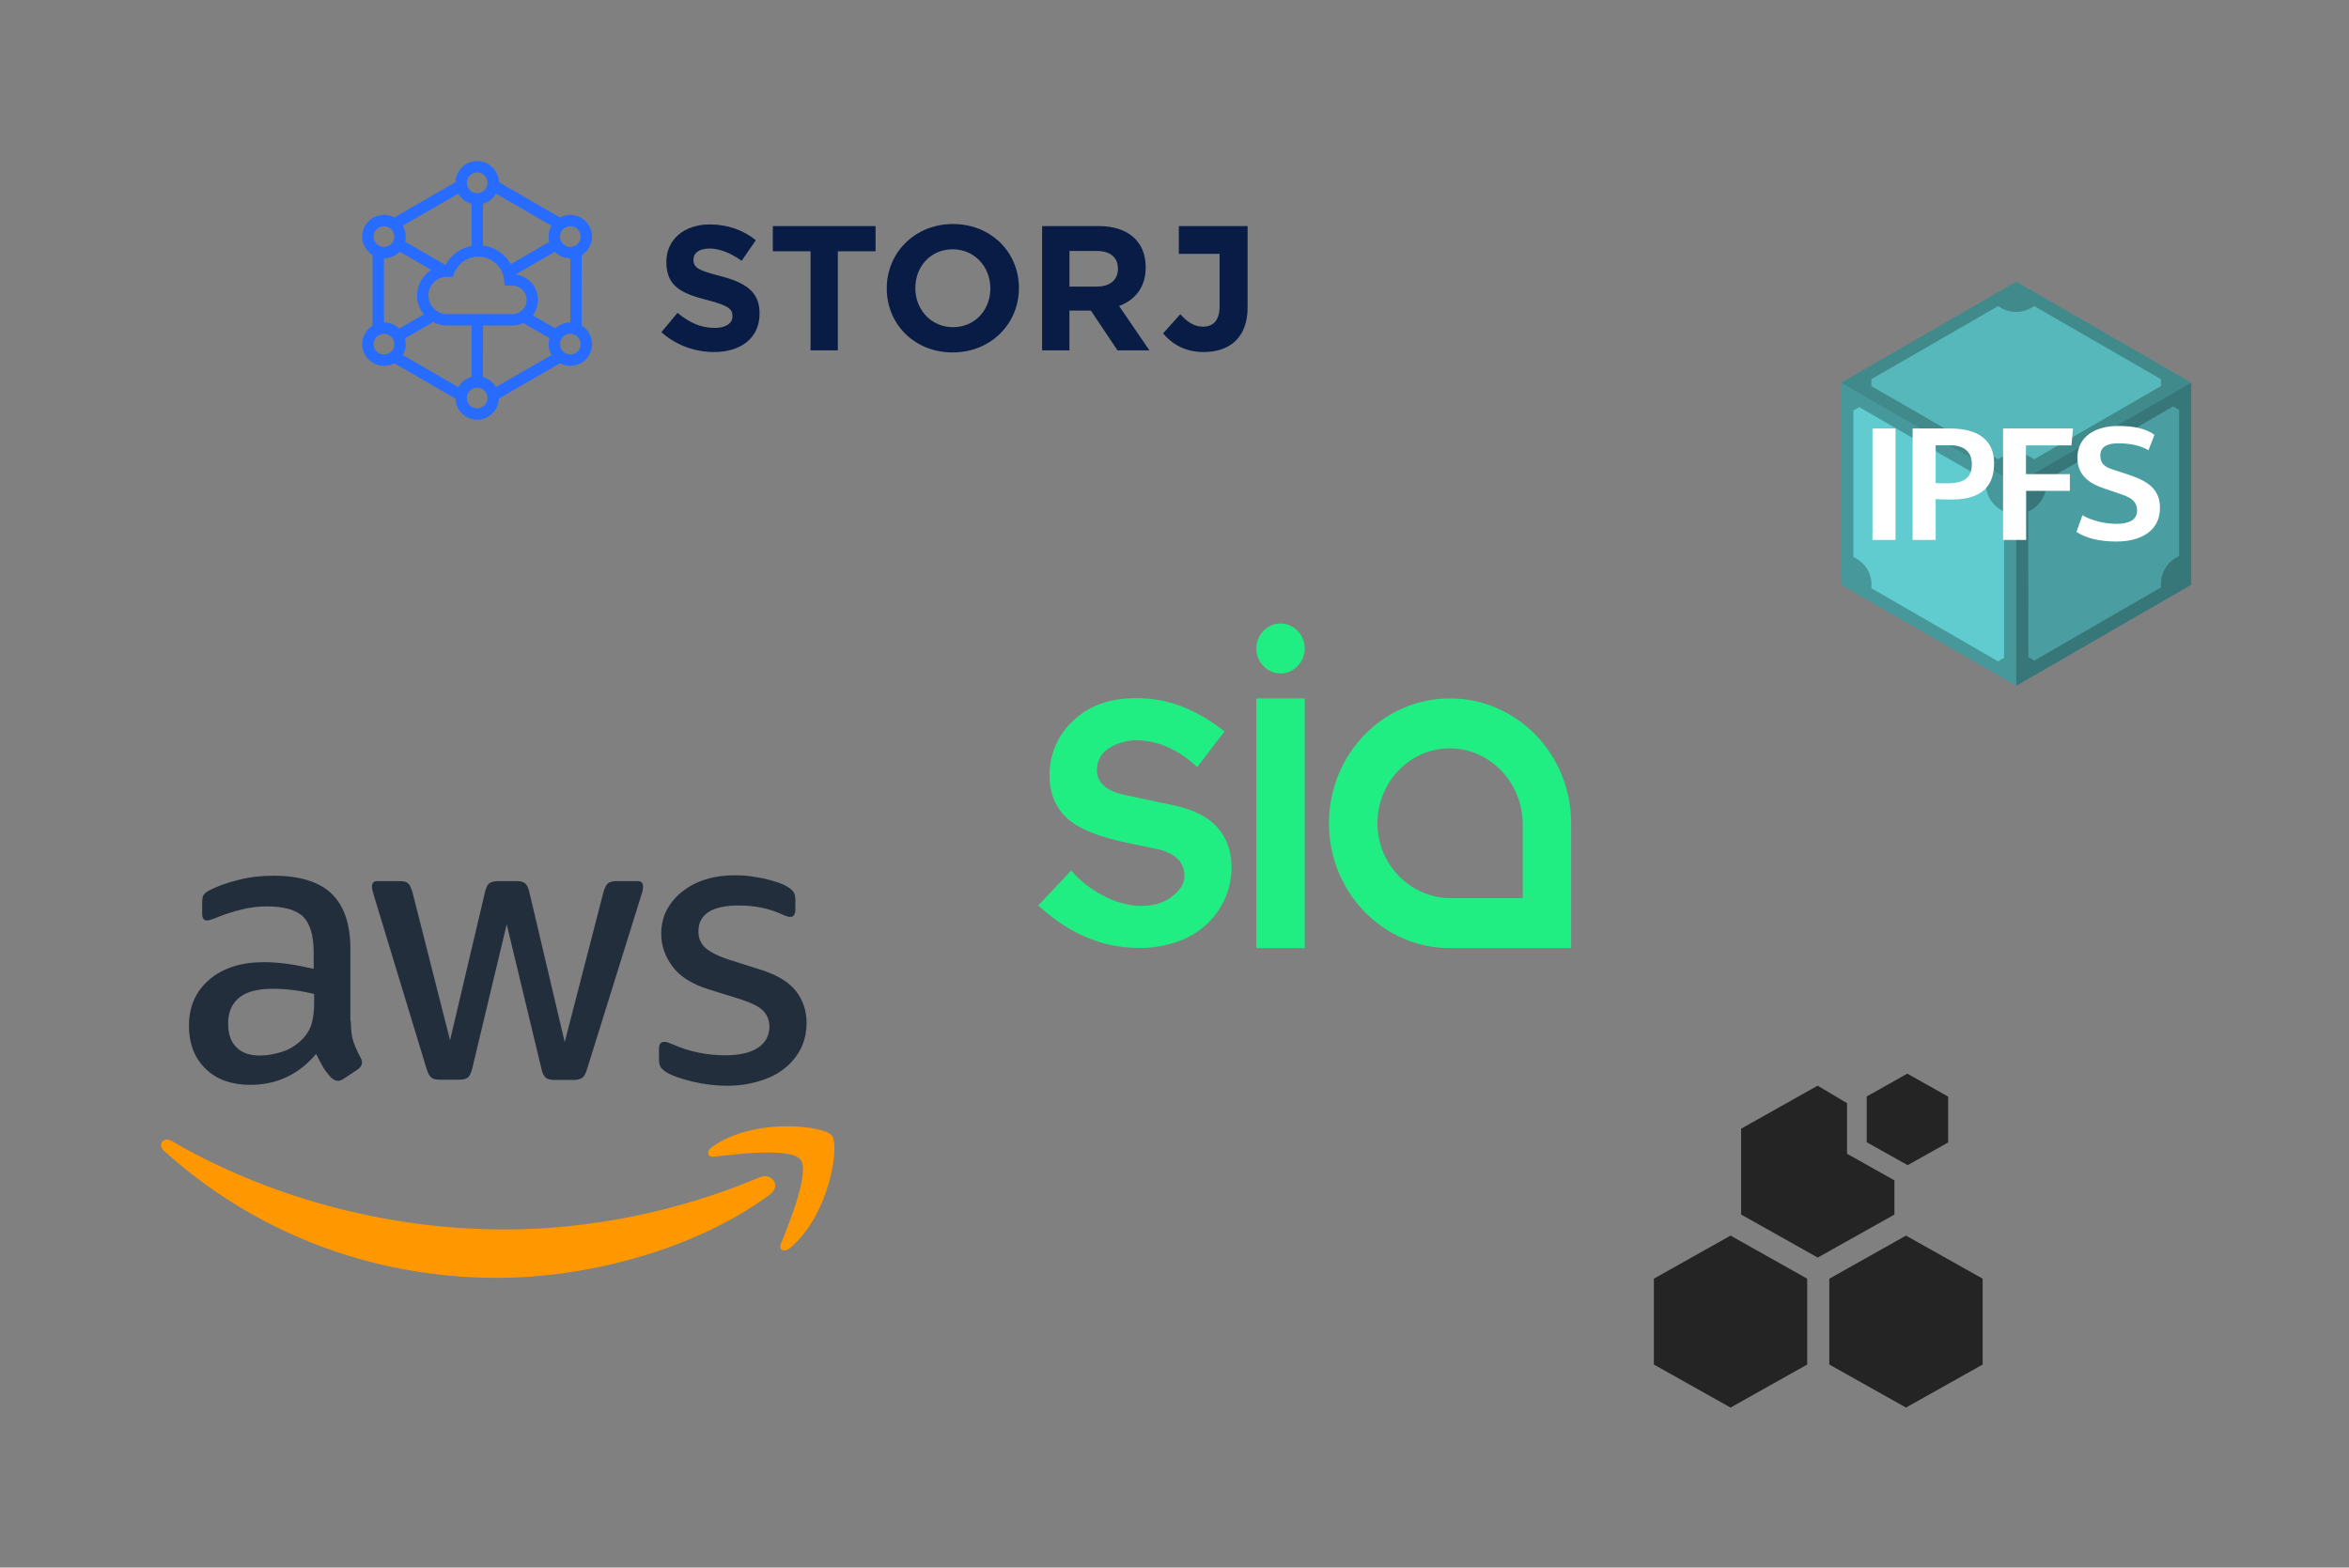 <?xml version="1.0" encoding="UTF-8" standalone="no"?>
<!-- Created with Inkscape (http://www.inkscape.org/) -->

<svg
   xmlns:dc="http://purl.org/dc/elements/1.1/"
   xmlns:cc="http://creativecommons.org/ns#"
   xmlns:rdf="http://www.w3.org/1999/02/22-rdf-syntax-ns#"
   xmlns:svg="http://www.w3.org/2000/svg"
   xmlns="http://www.w3.org/2000/svg"
   xmlns:sodipodi="http://sodipodi.sourceforge.net/DTD/sodipodi-0.dtd"
   xmlns:inkscape="http://www.inkscape.org/namespaces/inkscape"
   width="145.804mm"
   height="97.313mm"
   viewBox="0 0 145.804 97.313"
   version="1.1"
   id="svg8"
   inkscape:version="0.92.4 (5da689c313, 2019-01-14)"
   sodipodi:docname="others.svg">
  <rect x="0" y="0" width="145.804" height="97.313" fill="#808080" stroke="none"/>
  <defs
     id="defs2">
    <clipPath
       id="clip1">
      <path
         id="path82"
         d="m 0,112 h 300.672 v 67.801 H 0 Z m 0,0"
         inkscape:connector-curvature="0" />
    </clipPath>
    <linearGradient
       x1="84.315"
       x2="527.72"
       y1="771.51"
       gradientUnits="userSpaceOnUse"
       y2="771.51"
       id="c">
      <stop
         id="stop106"
         offset="0"
         stop-color="#4a9ea1" />
    </linearGradient>
    <linearGradient
       x1="99.675"
       x2="512.36"
       y1="771.48"
       gradientUnits="userSpaceOnUse"
       y2="771.48"
       id="d">
      <stop
         id="stop109"
         offset="0"
         stop-color="#63d3d7" />
    </linearGradient>
    <style
       id="style28538">.cls-1{fill:#fafafa;}.cls-2{fill:#242424;}</style>
    <style
       id="style28538-6">.cls-1{fill:#fafafa;}.cls-2{fill:#242424;}</style>
  </defs>
  <sodipodi:namedview
     id="base"
     pagecolor="#ffffff"
     bordercolor="#666666"
     borderopacity="1.0"
     inkscape:pageopacity="0.0"
     inkscape:pageshadow="2"
     inkscape:zoom="0.49497475"
     inkscape:cx="-496.57038"
     inkscape:cy="596.26627"
     inkscape:document-units="mm"
     inkscape:current-layer="layer1"
     showgrid="false"
     inkscape:window-width="2410"
     inkscape:window-height="1290"
     inkscape:window-x="353"
     inkscape:window-y="553"
     inkscape:window-maximized="0"
     fit-margin-top="10"
     fit-margin-left="10"
     fit-margin-right="10"
     fit-margin-bottom="10" />
  <g
     inkscape:label="Layer 1"
     inkscape:groupmode="layer"
     id="layer1"
     transform="translate(-32.098,-99.844)">
    <g
       id="surface1"
       transform="matrix(0.139,0,0,0.139,42.098,154.179)">
      <path
         id="path87"
         d="m 84.73,65.301 c 0,3.699 0.402,6.699 1.102,8.898 0.801,2.199 1.801,4.602 3.199,7.199 0.5,0.801 0.699,1.602 0.699,2.301 0,1 -0.598,2 -1.898,3 l -6.301,4.199 c -0.898,0.602 -1.801,0.902 -2.598,0.902 -1,0 -2,-0.5 -3,-1.402 -1.402,-1.5 -2.602,-3.098 -3.602,-4.699 -1,-1.699 -2,-3.598 -3.102,-5.898 C 61.434,89 51.633,93.602 39.832,93.602 c -8.398,0 -15.102,-2.402 -20,-7.203 -4.898,-4.797 -7.398,-11.199 -7.398,-19.199 0,-8.5 3,-15.398 9.098,-20.598 6.102,-5.203 14.199,-7.801 24.5,-7.801 3.402,0 6.902,0.301 10.602,0.801 3.699,0.5 7.5,1.297 11.5,2.199 V 34.5 c 0,-7.602 -1.602,-12.898 -4.699,-16 -3.203,-3.102 -8.602,-4.602 -16.301,-4.602 -3.5,0 -7.102,0.402 -10.801,1.301 -3.699,0.902 -7.301,2 -10.801,3.402 -1.598,0.699 -2.801,1.098 -3.5,1.297 -0.699,0.203 -1.199,0.301 -1.598,0.301 -1.402,0 -2.102,-1 -2.102,-3.098 v -4.902 c 0,-1.598 0.199,-2.801 0.699,-3.5 0.5,-0.699 1.402,-1.398 2.801,-2.098 3.5,-1.801 7.699,-3.301 12.602,-4.5 4.898,-1.301 10.098,-1.902 15.598,-1.902 11.902,0 20.602,2.699 26.199,8.102 5.5,5.398 8.301,13.598 8.301,24.598 V 65.301 Z M 44.133,80.5 c 3.301,0 6.699,-0.602 10.301,-1.801 3.598,-1.199 6.797,-3.398 9.5,-6.398 1.598,-1.902 2.797,-4 3.398,-6.402 0.602,-2.398 1,-5.297 1,-8.699 V 53 c -2.898,-0.699 -6,-1.301 -9.199,-1.699 -3.199,-0.402 -6.301,-0.602 -9.402,-0.602 -6.699,0 -11.598,1.301 -14.898,4 -3.301,2.699 -4.898,6.5 -4.898,11.5 0,4.699 1.199,8.199 3.699,10.602 2.398,2.5 5.898,3.699 10.5,3.699 z m 80.301,10.801 c -1.801,0 -3,-0.301 -3.801,-1 -0.801,-0.602 -1.5,-2 -2.102,-3.902 l -23.5,-77.297 c -0.598,-2 -0.898,-3.301 -0.898,-4 0,-1.602 0.801,-2.5 2.398,-2.5 h 9.801 c 1.898,0 3.199,0.297 3.898,1 0.801,0.598 1.402,2 2,3.898 L 129.031,73.699 144.633,7.5 c 0.5,-2 1.098,-3.301 1.898,-3.898 0.801,-0.602 2.199,-1 4,-1 h 8 c 1.902,0 3.199,0.297 4,1 0.801,0.598 1.5,2 1.902,3.898 l 15.797,67 17.301,-67 c 0.602,-2 1.301,-3.301 2,-3.898 0.801,-0.602 2.102,-1 3.902,-1 h 9.297 c 1.602,0 2.5,0.797 2.5,2.5 0,0.5 -0.098,1 -0.199,1.598 -0.098,0.602 -0.301,1.402 -0.699,2.5 L 190.23,86.5 c -0.598,2 -1.297,3.301 -2.098,3.898 -0.801,0.602 -2.102,1 -3.801,1 h -8.602 c -1.898,0 -3.199,-0.297 -4,-1 -0.797,-0.699 -1.5,-2 -1.898,-4 l -15.5,-64.5 -15.398,64.402 c -0.5,2 -1.102,3.301 -1.902,4 -0.801,0.699 -2.199,1 -4,1 z M 252.934,94 c -5.203,0 -10.402,-0.602 -15.402,-1.801 -5,-1.199 -8.898,-2.5 -11.5,-4 -1.598,-0.898 -2.699,-1.898 -3.098,-2.801 C 222.531,84.5 222.332,83.5 222.332,82.602 V 77.5 c 0,-2.102 0.801,-3.102 2.301,-3.102 0.598,0 1.199,0.102 1.801,0.301 0.598,0.199 1.5,0.602 2.5,1 3.398,1.5 7.098,2.699 11,3.5 4,0.801 7.898,1.199 11.898,1.199 6.301,0 11.199,-1.098 14.602,-3.297 3.398,-2.203 5.199,-5.402 5.199,-9.5 0,-2.801 -0.902,-5.102 -2.699,-7 C 267.133,58.699 263.73,57 258.832,55.398 l -14.5,-4.5 c -7.301,-2.297 -12.699,-5.699 -16,-10.199 -3.301,-4.398 -5,-9.301 -5,-14.5 0,-4.199 0.898,-7.898 2.699,-11.098 1.801,-3.203 4.199,-6 7.199,-8.203 3,-2.297 6.402,-4 10.402,-5.199 C 247.633,0.5 251.832,0 256.23,0 c 2.203,0 4.5,0.102 6.703,0.398 2.297,0.301 4.398,0.703 6.5,1.102 2,0.5 3.898,1 5.699,1.602 1.801,0.598 3.199,1.199 4.199,1.797 1.398,0.801 2.398,1.602 3,2.5 0.602,0.801 0.898,1.902 0.898,3.301 v 4.699 c 0,2.102 -0.797,3.203 -2.297,3.203 -0.801,0 -2.102,-0.402 -3.801,-1.203 C 271.434,14.801 265.031,13.5 257.934,13.5 c -5.703,0 -10.203,0.898 -13.301,2.801 -3.102,1.898 -4.699,4.801 -4.699,8.898 0,2.801 1,5.199 3,7.102 2,1.898 5.699,3.801 11,5.5 l 14.199,4.5 c 7.199,2.301 12.398,5.5 15.5,9.598 3.098,4.102 4.598,8.801 4.598,14 0,4.301 -0.898,8.203 -2.598,11.602 -1.801,3.398 -4.199,6.398 -7.301,8.801 -3.102,2.5 -6.801,4.301 -11.102,5.598 C 262.73,93.301 258.031,94 252.934,94"
         style="fill:#232e3d;fill-opacity:1;fill-rule:nonzero;stroke:none"
         inkscape:connector-curvature="0" />
      <g
         id="g91"
         clip-path="url(#clip1)"
         style="clip-rule:nonzero">
        <path
           id="path89"
           d="m 271.832,142.602 c -32.898,24.297 -80.699,37.199 -121.801,37.199 -57.598,0 -109.5,-21.301 -148.699,-56.699 -3.102,-2.801 -0.301,-6.602 3.398,-4.402 42.402,24.602 94.703,39.5 148.801,39.5 36.5,0 76.602,-7.598 113.5,-23.199 5.5,-2.5 10.199,3.602 4.801,7.602 z M 285.531,127 c -4.199,-5.398 -27.801,-2.602 -38.5,-1.301 -3.199,0.402 -3.699,-2.398 -0.801,-4.5 18.801,-13.199 49.703,-9.398 53.301,-5 3.602,4.5 -1,35.402 -18.598,50.199 -2.703,2.301 -5.301,1.102 -4.102,-1.898 4,-9.898 12.898,-32.199 8.699,-37.5"
           style="fill:#ff9700;fill-opacity:1;fill-rule:nonzero;stroke:none"
           inkscape:connector-curvature="0" />
      </g>
    </g>
    <g
       style="enable-background:new"
       id="g163"
       transform="matrix(0.049,0,0,0.049,144.702,117.33)">
      <g
         id="g128">
        <g
           id="g118"
           transform="translate(-50.017,-515.51)"
           style="enable-background:new">
          <path
             id="path114"
             d="m 84.315,899.51 221.7,128 221.7,-128 v -256 l -221.7,-127.99 -221.7,128 z"
             inkscape:connector-curvature="0"
             style="fill:url(#c)" />
          <path
             id="path116"
             d="m 283.13,546.35 -160.74,92.806 c 0.321,2.854 0.321,5.735 0,8.589 l 160.75,92.806 c 13.554,-10.001 32.043,-10.001 45.597,0 l 160.75,-92.807 c -0.321,-2.854 -0.323,-5.734 -0.001,-8.588 l -160.74,-92.806 c -13.554,10.001 -32.044,10.001 -45.599,0 z M 504.92,673.38 344,767.22 c 1.884,16.739 -7.361,32.751 -22.799,39.489 l 0.181,184.58 c 2.632,1.149 5.127,2.589 7.438,4.294 l 160.75,-92.805 c -1.884,-16.739 7.361,-32.752 22.799,-39.49 v -185.61 c -2.632,-1.149 -5.128,-2.589 -7.439,-4.294 z m -397.81,1.032 c -2.311,1.705 -4.805,3.147 -7.438,4.295 v 185.61 c 15.438,6.738 24.683,22.75 22.799,39.489 l 160.74,92.806 c 2.311,-1.705 4.807,-3.147 7.439,-4.295 v -185.61 c -15.438,-6.738 -24.683,-22.75 -22.799,-39.489 l -160.74,-92.81 z"
             inkscape:connector-curvature="0"
             style="fill:url(#d)" />
        </g>
        <g
           id="g126"
           transform="translate(0,-196.66)"
           style="enable-background:new">
          <path
             id="path120"
             d="m 256,708.66 221.7,-128 v -256 l -221.7,128 z"
             inkscape:connector-curvature="0"
             style="fill-opacity:0.251" />
          <path
             id="path122"
             d="m 256,708.66 v -256 l -221.7,-128 v 256 z"
             inkscape:connector-curvature="0"
             style="fill-opacity:0.039" />
          <path
             id="path124"
             d="m 34.298,324.66 221.7,128 221.7,-128 -221.7,-128 z"
             inkscape:connector-curvature="0"
             style="fill-opacity:0.13" />
        </g>
      </g>
      <g
         id="g138"
         style="fill:#ffffff;enable-background:new">
        <path
           id="path130"
           d="m 103.09,186 h -29.2 v 141.2 h 29.2 z"
           inkscape:connector-curvature="0" />
        <path
           id="path132"
           d="m 153.97,327.2 v -51.8 c 7.2,0.6 14.4,0.6 20.4,0.6 41.6,0 53.6,-20.6 53.6,-46 0,-30.8 -22,-44 -56,-44 h -47.2 v 141.2 z m 15.8,-71.8 c -5.4,0 -13.4,0 -15.8,-0.2 v -48 h 18.2 c 17.6,0 27.6,8.4 27.6,23.8 v 0.4 c 0,12 -4.4,24 -30,24 z"
           inkscape:connector-curvature="0" />
        <path
           id="path134"
           d="m 327.95,186 h -88.6 v 141.2 h 29.2 V 265 h 55.4 v -21.2 h -55.6 v -36.4 h 57.6 z"
           inkscape:connector-curvature="0" />
        <path
           id="path136"
           d="m 423.51,213.6 7.6,-19.6 c -11.4,-8.2 -26.8,-11.2 -46.2,-11.2 -28.2,0 -51.4,13.2 -51.4,40.2 0,24.2 17.8,33.8 35.6,39.6 l 17.8,6 c 12.2,4.2 22.2,8.2 22.2,21.4 0,12 -10.4,16.8 -26.2,16.8 -16,0 -33.2,-4.8 -43,-11 l -7.6,21.2 c 12.8,8.2 29,12.2 50.8,12.2 31,0 55,-13.6 55,-42.6 0,-27 -20.6,-35.6 -41.4,-42.6 l -19.4,-6.4 c -8.4,-2.8 -14.8,-6.6 -14.8,-17.4 0,-11 9,-15.4 22.4,-15.4 16.4,0 29.2,3 38.6,8.8 z"
           inkscape:connector-curvature="0" />
      </g>
    </g>
    <path
       id="path169"
       d="m 126.613,155.601 h -4.445 c -2.489,0 -4.558,-2.05 -4.574,-4.634 0,-2.567 2.004,-4.667 4.494,-4.667 h 0.032 c 2.489,0.017 4.494,2.15 4.494,4.717 z m -4.51,-12.401 c -4.154,0 -7.516,3.467 -7.516,7.751 0,4.284 3.362,7.751 7.516,7.751 h 7.516 v -7.751 c 0,-4.284 -3.362,-7.751 -7.516,-7.751 m -12.026,0 h 3.007 v 15.502 h -3.007 z m 3.007,-3.1 c 0,0.85 -0.679,1.55 -1.503,1.55 -0.824,0 -1.503,-0.7 -1.503,-1.55 0,-0.85 0.679,-1.55 1.503,-1.55 0.824,0 1.503,0.7 1.503,1.55 m -14.499,13.785 c 0.566,0.65 1.245,1.183 2.004,1.567 0.711,0.383 1.487,0.6 2.295,0.633 0.792,0 1.455,-0.183 1.956,-0.583 0.517,-0.4 0.776,-0.817 0.776,-1.25 0.016,-0.433 -0.145,-0.85 -0.469,-1.133 -0.372,-0.317 -0.841,-0.517 -1.309,-0.583 l -1.681,-0.35 c -1.859,-0.383 -3.136,-0.9 -3.847,-1.567 -0.711,-0.667 -1.067,-1.55 -1.067,-2.667 0,-1.3 0.533,-2.517 1.487,-3.384 0.986,-0.933 2.295,-1.4 3.944,-1.383 0.938,0 1.875,0.167 2.748,0.5 0.97,0.383 1.875,0.917 2.683,1.567 l -0.873,1.133 -0.824,1.083 c -0.566,-0.55 -1.212,-0.983 -1.924,-1.283 -0.566,-0.233 -1.148,-0.367 -1.762,-0.383 -0.63,-0.017 -1.245,0.15 -1.778,0.483 -0.469,0.267 -0.76,0.783 -0.76,1.35 0,0.817 0.598,1.333 1.778,1.567 l 2.974,0.633 c 2.425,0.5 3.621,1.817 3.605,3.95 -0.016,0.583 -0.129,1.167 -0.356,1.717 -0.242,0.6 -0.614,1.15 -1.067,1.6 -0.517,0.517 -1.148,0.917 -1.843,1.167 -0.841,0.3 -1.713,0.45 -2.602,0.417 -2.182,-0.017 -4.251,-0.9 -6.126,-2.634 z"
       class="st0"
       inkscape:connector-curvature="0"
       style="fill:#20ee82;stroke-width:0.164" />
    <g
       id="Page-1"
       transform="matrix(0.303,0,0,0.303,54.514,109.812)"
       style="fill:none;fill-rule:evenodd;stroke:none;stroke-width:1">
      <g
         id="storj-logo-type-mark-color">
        <g
           id="Group-75-Copy">
          <g
             id="Group-74-Copy-2"
             style="fill:#276cff;fill-rule:nonzero">
            <g
               transform="rotate(-180,23.706,26.596)"
               id="Group-73">
              <path
                 id="Combined-Shape"
                 d="m 23.643,0.104 c 2.416,0 4.383,1.926 4.449,4.326 l 12.524,7.231 0.119,-0.064 c 0.617,-0.31 1.275,-0.463 1.928,-0.473 l 0.069,-4.53e-4 c 1.536,0.002 3.03,0.8 3.853,2.226 1.208,2.092 0.524,4.758 -1.522,6.015 l -0.002,14.461 0.084,0.052 c 1.981,1.278 2.631,3.899 1.439,5.963 -0.811,1.405 -2.272,2.2 -3.784,2.225 l -0.069,6.14e-4 c -0.717,8.21e-4 -1.444,-0.172 -2.116,-0.536 l -12.526,7.229 -0.002,0.09 c -0.11,2.334 -2.019,4.198 -4.372,4.236 l -0.074,5.96e-4 c -2.416,0 -4.383,-1.925 -4.449,-4.326 L 6.67,41.528 6.551,41.594 C 5.934,41.904 5.276,42.057 4.623,42.067 l -0.069,4.54e-4 C 3.018,42.066 1.525,41.268 0.701,39.841 -0.507,37.749 0.178,35.083 2.224,33.826 l 4.245e-4,-14.461 -0.084,-0.051 C 0.159,18.036 -0.49,15.414 0.701,13.35 1.512,11.945 2.974,11.15 4.486,11.125 l 0.069,-6.14e-4 c 0.718,-8.2e-4 1.445,0.172 2.117,0.536 l 12.524,-7.23 0.003,-0.089 c 0.11,-2.334 2.019,-4.198 4.372,-4.236 z m 0,46.413 -0.167,0.006 c -0.018,0.001 -0.035,0.003 -0.052,0.005 l 0.052,-0.005 c -0.053,0.004 -0.105,0.01 -0.156,0.018 l 0.104,-0.013 c -0.056,0.006 -0.111,0.014 -0.165,0.024 l 0.062,-0.01 c -0.058,0.009 -0.115,0.02 -0.171,0.033 l 0.11,-0.023 c -0.053,0.01 -0.106,0.022 -0.158,0.035 l 0.048,-0.012 c -0.049,0.012 -0.098,0.025 -0.146,0.04 l 0.098,-0.028 c -0.054,0.014 -0.107,0.031 -0.16,0.049 l 0.062,-0.021 c -0.102,0.032 -0.202,0.072 -0.297,0.119 -0.042,0.021 -0.084,0.044 -0.125,0.067 -0.02,0.011 -0.039,0.023 -0.059,0.035 l 0.059,-0.035 c -0.044,0.026 -0.087,0.053 -0.129,0.081 l 0.07,-0.046 c -0.042,0.026 -0.084,0.054 -0.124,0.083 l 0.054,-0.037 c -0.041,0.028 -0.081,0.057 -0.12,0.088 l 0.066,-0.051 c -0.043,0.031 -0.085,0.064 -0.126,0.099 l 0.06,-0.048 c -0.042,0.033 -0.082,0.067 -0.121,0.103 l 0.061,-0.055 c -0.038,0.032 -0.074,0.065 -0.11,0.1 l 0.049,-0.045 c -0.1,0.092 -0.191,0.193 -0.272,0.302 -0.009,0.012 -0.019,0.025 -0.028,0.039 l 0.028,-0.039 c -0.261,0.352 -0.415,0.788 -0.415,1.26 0,1.17 0.949,2.119 2.119,2.119 1.17,0 2.119,-0.949 2.119,-2.119 0,-0.399 -0.11,-0.773 -0.302,-1.091 -0.016,-0.028 -0.033,-0.054 -0.051,-0.081 l 0.051,0.081 c -0.025,-0.042 -0.052,-0.083 -0.08,-0.123 l 0.03,0.043 c -0.026,-0.039 -0.053,-0.076 -0.08,-0.113 l 0.051,0.07 c -0.076,-0.108 -0.162,-0.209 -0.256,-0.301 -0.016,-0.016 -0.032,-0.031 -0.048,-0.046 l 0.048,0.046 c -0.037,-0.036 -0.075,-0.071 -0.115,-0.104 l 0.067,0.058 c -0.036,-0.033 -0.073,-0.065 -0.111,-0.095 l 0.045,0.037 c -0.042,-0.035 -0.085,-0.069 -0.129,-0.101 l 0.085,0.063 c -0.038,-0.031 -0.078,-0.06 -0.118,-0.088 l 0.034,0.024 c -0.038,-0.027 -0.077,-0.053 -0.116,-0.078 l 0.083,0.054 c -0.046,-0.032 -0.093,-0.061 -0.141,-0.089 l 0.058,0.036 c -0.063,-0.039 -0.127,-0.075 -0.194,-0.107 -0.027,-0.014 -0.055,-0.026 -0.082,-0.038 l 0.082,0.038 c -0.038,-0.019 -0.077,-0.036 -0.116,-0.052 l 0.034,0.014 c -0.046,-0.02 -0.093,-0.039 -0.141,-0.055 l 0.107,0.041 c -0.056,-0.023 -0.114,-0.044 -0.172,-0.063 l 0.065,0.021 c -0.052,-0.018 -0.104,-0.034 -0.157,-0.048 l 0.093,0.027 c -0.047,-0.015 -0.096,-0.028 -0.144,-0.04 l 0.052,0.013 c -0.054,-0.014 -0.108,-0.026 -0.164,-0.036 l 0.112,0.023 c -0.056,-0.013 -0.113,-0.025 -0.171,-0.033 l 0.059,0.01 c -0.054,-0.01 -0.108,-0.018 -0.163,-0.023 l 0.104,0.013 c -0.105,-0.016 -0.213,-0.024 -0.323,-0.024 z M 16.754,31.973 8.871,36.525 c 0.013,0.05 0.025,0.1 0.035,0.151 0.006,0.027 0.012,0.055 0.017,0.083 0.007,0.038 0.014,0.075 0.021,0.113 0.006,0.033 0.011,0.066 0.016,0.099 0.008,0.054 0.015,0.107 0.021,0.161 0.002,0.023 0.005,0.046 0.007,0.069 0.021,0.223 0.025,0.446 0.012,0.667 -0.002,0.028 -0.004,0.057 -0.006,0.086 -0.002,0.023 -0.004,0.046 -0.006,0.068 l 0.006,-0.068 c -0.005,0.071 -0.013,0.141 -0.021,0.212 -0.006,0.045 -0.012,0.09 -0.019,0.134 -0.004,0.022 -0.007,0.045 -0.011,0.068 -0.009,0.051 -0.019,0.103 -0.029,0.154 -0.006,0.029 -0.012,0.058 -0.019,0.086 -0.009,0.04 -0.019,0.079 -0.029,0.119 -0.009,0.036 -0.019,0.072 -0.029,0.108 -0.007,0.026 -0.015,0.052 -0.023,0.079 -0.014,0.047 -0.029,0.093 -0.045,0.139 -0.092,0.27 -0.21,0.531 -0.352,0.78 l -0.005,0.009 11.379,6.57 c 0.015,-0.026 0.03,-0.052 0.046,-0.078 0.013,-0.022 0.026,-0.043 0.04,-0.064 0.021,-0.034 0.043,-0.068 0.066,-0.101 0.021,-0.032 0.042,-0.063 0.064,-0.093 0.016,-0.022 0.032,-0.045 0.048,-0.067 0.022,-0.03 0.044,-0.06 0.067,-0.089 0.021,-0.027 0.043,-0.055 0.065,-0.082 0.025,-0.031 0.051,-0.062 0.077,-0.092 0.017,-0.019 0.033,-0.039 0.05,-0.058 0.035,-0.04 0.072,-0.079 0.108,-0.118 0.011,-0.012 0.022,-0.023 0.033,-0.034 0.145,-0.15 0.302,-0.289 0.467,-0.417 0.023,-0.018 0.046,-0.035 0.069,-0.053 0.037,-0.027 0.074,-0.054 0.112,-0.08 0.025,-0.017 0.051,-0.035 0.076,-0.052 0.027,-0.018 0.053,-0.035 0.08,-0.052 0.04,-0.026 0.081,-0.051 0.122,-0.075 0.019,-0.011 0.039,-0.023 0.059,-0.034 0.033,-0.019 0.065,-0.037 0.097,-0.054 0.031,-0.017 0.062,-0.033 0.094,-0.049 0.032,-0.016 0.064,-0.032 0.097,-0.048 0.04,-0.019 0.08,-0.037 0.121,-0.055 0.016,-0.007 0.032,-0.014 0.048,-0.021 0.048,-0.02 0.096,-0.04 0.145,-0.059 0.024,-0.009 0.048,-0.018 0.072,-0.027 0.039,-0.014 0.078,-0.028 0.117,-0.041 0.028,-0.009 0.057,-0.019 0.085,-0.028 0.044,-0.014 0.088,-0.027 0.133,-0.039 l -6.1e-5,-8.571 c -2.435,-0.301 -4.525,-1.752 -5.693,-3.805 z M 30.127,31.793 c -1.089,2.045 -3.059,3.494 -5.347,3.916 l -0.001,8.623 0.03,0.008 c 0.047,0.013 0.094,0.026 0.14,0.04 0.021,0.006 0.041,0.013 0.061,0.019 0.043,0.014 0.086,0.029 0.129,0.044 0.028,0.01 0.055,0.02 0.083,0.03 0.035,0.013 0.07,0.027 0.105,0.042 0.125,0.051 0.248,0.108 0.367,0.17 0.032,0.017 0.064,0.034 0.096,0.052 0.027,0.015 0.054,0.03 0.081,0.046 0.031,0.018 0.061,0.036 0.092,0.055 0.038,0.023 0.075,0.047 0.112,0.071 0.019,0.012 0.037,0.024 0.055,0.037 0.033,0.022 0.066,0.045 0.099,0.069 0.031,0.022 0.061,0.044 0.091,0.067 0.022,0.017 0.044,0.033 0.065,0.05 0.031,0.024 0.061,0.048 0.091,0.073 0.026,0.021 0.052,0.043 0.077,0.065 0.03,0.026 0.06,0.053 0.09,0.08 0.019,0.017 0.038,0.035 0.057,0.053 0.055,0.052 0.108,0.104 0.16,0.159 l 0.13,0.142 c 0.111,0.126 0.215,0.259 0.311,0.397 0.024,0.034 0.047,0.069 0.07,0.104 0.045,0.068 0.088,0.138 0.128,0.209 l -0.091,-0.151 c 0.026,0.042 0.052,0.084 0.077,0.126 l 0.014,0.025 11.379,-6.569 c -0.002,-0.004 -0.004,-0.007 -0.006,-0.011 -0.071,-0.125 -0.137,-0.253 -0.195,-0.383 -0.018,-0.039 -0.035,-0.079 -0.052,-0.12 -0.011,-0.028 -0.022,-0.054 -0.033,-0.081 -0.018,-0.045 -0.035,-0.091 -0.051,-0.137 -0.007,-0.019 -0.013,-0.038 -0.02,-0.057 -0.014,-0.04 -0.027,-0.081 -0.039,-0.121 -0.013,-0.041 -0.025,-0.082 -0.036,-0.123 -0.004,-0.016 -0.009,-0.033 -0.013,-0.05 -0.014,-0.052 -0.027,-0.105 -0.039,-0.157 -0.006,-0.026 -0.012,-0.053 -0.017,-0.08 -0.011,-0.051 -0.02,-0.103 -0.029,-0.154 -0.004,-0.021 -0.007,-0.042 -0.01,-0.063 -0.007,-0.047 -0.014,-0.094 -0.02,-0.141 -0.003,-0.025 -0.006,-0.05 -0.009,-0.076 -0.005,-0.047 -0.009,-0.095 -0.013,-0.143 -0.002,-0.026 -0.004,-0.052 -0.005,-0.078 -0.013,-0.221 -0.009,-0.444 0.012,-0.666 0.002,-0.023 0.004,-0.046 0.007,-0.069 0.006,-0.053 0.013,-0.107 0.02,-0.161 0.006,-0.044 0.014,-0.088 0.021,-0.132 0.004,-0.024 0.009,-0.048 0.013,-0.072 0.007,-0.035 0.014,-0.071 0.022,-0.106 0.004,-0.021 0.009,-0.041 0.014,-0.062 l 0.006,-0.027 z M 3.496,35.781 c -1.014,0.585 -1.361,1.881 -0.776,2.895 0.585,1.014 1.881,1.361 2.895,0.776 0.346,-0.199 0.614,-0.482 0.794,-0.807 0.017,-0.029 0.032,-0.059 0.047,-0.088 l -0.047,0.088 c 0.033,-0.059 0.062,-0.119 0.089,-0.181 l -0.043,0.093 c 0.021,-0.042 0.04,-0.085 0.058,-0.129 l -0.016,0.036 c 0.021,-0.047 0.04,-0.096 0.057,-0.144 l -0.041,0.108 c 0.023,-0.055 0.043,-0.11 0.061,-0.166 l -0.02,0.058 c 0.016,-0.045 0.03,-0.09 0.043,-0.136 l -0.023,0.078 c 0.019,-0.06 0.035,-0.12 0.049,-0.18 l -0.026,0.102 c 0.014,-0.05 0.026,-0.1 0.036,-0.151 l -0.01,0.049 c 0.01,-0.042 0.018,-0.085 0.025,-0.128 l -0.015,0.079 c 0.027,-0.133 0.041,-0.268 0.041,-0.404 5.402e-4,-0.023 2.963e-4,-0.046 -3.23e-4,-0.069 l 3.23e-4,0.069 c 3.076e-4,-0.048 -9.904e-4,-0.095 -0.004,-0.143 l 0.004,0.074 c -0.001,-0.052 -0.005,-0.104 -0.01,-0.156 l 0.006,0.082 c -0.003,-0.056 -0.009,-0.113 -0.017,-0.169 l 0.011,0.087 c -0.005,-0.053 -0.013,-0.106 -0.022,-0.159 l 0.011,0.072 c -0.007,-0.05 -0.016,-0.099 -0.027,-0.148 l 0.015,0.076 c -0.011,-0.059 -0.024,-0.118 -0.039,-0.176 l 0.024,0.1 c -0.011,-0.053 -0.025,-0.105 -0.04,-0.157 l 0.016,0.057 c -0.013,-0.049 -0.028,-0.098 -0.045,-0.146 l 0.029,0.089 c -0.016,-0.052 -0.034,-0.105 -0.054,-0.156 l 0.025,0.067 c -0.02,-0.058 -0.043,-0.115 -0.068,-0.171 l 0.043,0.103 c -0.019,-0.05 -0.04,-0.099 -0.064,-0.148 l -0.079,-0.15 c -0.028,-0.048 -0.057,-0.094 -0.087,-0.139 -0.014,-0.02 -0.027,-0.039 -0.041,-0.058 l 0.041,0.058 c -0.033,-0.048 -0.068,-0.095 -0.104,-0.139 l 0.063,0.081 c -0.031,-0.042 -0.063,-0.082 -0.096,-0.121 l 0.033,0.04 C 6.165,36.236 6.13,36.196 6.093,36.157 l 0.074,0.082 C 6.128,36.193 6.087,36.15 6.045,36.109 l 0.047,0.048 c -0.036,-0.038 -0.073,-0.074 -0.111,-0.109 l 0.064,0.061 c -0.041,-0.04 -0.083,-0.078 -0.126,-0.115 l 0.062,0.054 c -0.039,-0.035 -0.079,-0.069 -0.12,-0.101 l 0.058,0.047 c -0.041,-0.035 -0.084,-0.068 -0.128,-0.099 l 0.07,0.052 c -0.038,-0.03 -0.076,-0.058 -0.116,-0.085 l 0.046,0.033 c -0.045,-0.032 -0.091,-0.063 -0.139,-0.091 l 0.092,0.059 c -0.041,-0.028 -0.083,-0.054 -0.126,-0.079 l 0.034,0.02 C 5.498,35.709 5.331,35.636 5.158,35.585 c -0.022,-0.007 -0.045,-0.013 -0.067,-0.019 l 0.067,0.019 c -0.055,-0.016 -0.11,-0.03 -0.166,-0.042 l 0.099,0.023 c -0.049,-0.013 -0.099,-0.024 -0.149,-0.033 l 0.05,0.01 c -0.048,-0.01 -0.097,-0.019 -0.146,-0.026 l 0.096,0.015 c -0.057,-0.01 -0.114,-0.019 -0.172,-0.025 l 0.075,0.009 c -0.451,-0.063 -0.925,0.019 -1.35,0.264 z m 39.274,-0.284 -0.102,3.8e-4 c -0.025,8.04e-4 -0.051,0.002 -0.076,0.004 l 0.076,-0.003 c -0.051,0.002 -0.102,0.005 -0.152,0.01 l 0.076,-0.007 c -0.05,0.003 -0.101,0.009 -0.15,0.015 l 0.074,-0.009 c -0.056,0.006 -0.111,0.014 -0.167,0.024 l 0.092,-0.015 c -0.052,0.007 -0.104,0.016 -0.155,0.027 l 0.063,-0.012 c -0.05,0.009 -0.1,0.02 -0.15,0.033 l 0.087,-0.021 c -0.053,0.011 -0.106,0.025 -0.158,0.04 l 0.071,-0.019 c -0.182,0.047 -0.357,0.118 -0.521,0.212 -0.017,0.009 -0.034,0.02 -0.051,0.03 l 0.051,-0.03 c -0.047,0.027 -0.094,0.056 -0.139,0.087 l 0.088,-0.057 c -0.043,0.026 -0.084,0.053 -0.125,0.082 l 0.037,-0.025 c -0.038,0.026 -0.076,0.054 -0.113,0.082 l 0.076,-0.057 c -0.05,0.036 -0.098,0.073 -0.145,0.113 l 0.069,-0.056 c -0.039,0.03 -0.077,0.062 -0.114,0.096 l 0.045,-0.039 c -0.041,0.035 -0.081,0.072 -0.12,0.11 l 0.075,-0.071 c -0.041,0.037 -0.08,0.075 -0.118,0.115 l 0.043,-0.044 c -0.04,0.04 -0.079,0.082 -0.116,0.126 l 0.073,-0.082 c -0.037,0.039 -0.072,0.079 -0.106,0.121 l 0.033,-0.04 c -0.029,0.034 -0.056,0.068 -0.083,0.104 l 0.05,-0.064 c -0.062,0.076 -0.119,0.158 -0.171,0.245 l -0.02,0.034 c -0.029,0.049 -0.055,0.1 -0.079,0.15 -0.007,0.014 -0.013,0.029 -0.02,0.043 l 0.02,-0.043 c -0.023,0.048 -0.044,0.097 -0.063,0.147 l 0.043,-0.103 c -0.025,0.056 -0.048,0.114 -0.068,0.171 l 0.025,-0.068 c -0.02,0.052 -0.038,0.104 -0.054,0.157 l 0.029,-0.089 c -0.017,0.048 -0.032,0.097 -0.045,0.146 l 0.016,-0.057 c -0.016,0.052 -0.029,0.104 -0.04,0.157 l 0.024,-0.1 c -0.016,0.058 -0.029,0.117 -0.039,0.176 l 0.015,-0.076 c -0.011,0.049 -0.02,0.099 -0.027,0.148 l 0.012,-0.072 c -0.009,0.053 -0.017,0.106 -0.022,0.159 l 0.01,-0.087 c -0.008,0.056 -0.014,0.113 -0.017,0.169 l 0.007,-0.082 c -0.005,0.051 -0.008,0.103 -0.01,0.154 l 0.003,-0.072 c -0.004,0.057 -0.005,0.113 -0.004,0.17 l 8.16e-4,-0.098 c -0.001,0.053 -8.82e-4,0.105 0.002,0.158 l -0.002,-0.06 c 0.002,0.126 0.016,0.252 0.041,0.376 0.005,0.021 0.009,0.042 0.014,0.062 l -0.014,-0.062 c 0.01,0.051 0.022,0.102 0.036,0.153 l -0.022,-0.09 c 0.01,0.042 0.021,0.085 0.033,0.126 l -0.011,-0.036 c 0.013,0.047 0.028,0.094 0.045,0.141 l -0.034,-0.105 c 0.02,0.068 0.044,0.135 0.07,0.2 l -0.037,-0.095 c 0.019,0.054 0.04,0.107 0.064,0.159 l -0.027,-0.064 c 0.172,0.42 0.479,0.788 0.902,1.032 1.014,0.585 2.31,0.238 2.895,-0.776 0.585,-1.014 0.238,-2.31 -0.776,-2.895 -0.323,-0.186 -0.674,-0.278 -1.021,-0.284 z m -3.14,-16.729 -5.049,2.914 c 0.859,1.057 1.373,2.404 1.373,3.872 0,2.209 -1.165,4.146 -2.915,5.229 l 6.488,3.745 c 0.076,-0.079 0.154,-0.154 0.234,-0.226 0.009,-0.008 0.017,-0.015 0.026,-0.023 0.101,-0.089 0.205,-0.173 0.313,-0.252 0.027,-0.02 0.055,-0.04 0.082,-0.059 0.038,-0.026 0.075,-0.052 0.113,-0.076 0.019,-0.012 0.038,-0.025 0.058,-0.037 0.043,-0.027 0.085,-0.053 0.128,-0.078 0.026,-0.015 0.053,-0.031 0.081,-0.046 0.036,-0.02 0.073,-0.04 0.109,-0.059 0.037,-0.019 0.074,-0.038 0.112,-0.056 0.024,-0.012 0.048,-0.023 0.072,-0.034 0.041,-0.019 0.082,-0.037 0.123,-0.055 0.031,-0.013 0.062,-0.026 0.094,-0.039 0.038,-0.015 0.076,-0.03 0.114,-0.044 0.028,-0.01 0.056,-0.021 0.085,-0.03 0.042,-0.015 0.084,-0.029 0.126,-0.042 0.03,-0.009 0.06,-0.019 0.091,-0.027 0.039,-0.011 0.078,-0.022 0.117,-0.032 0.03,-0.008 0.059,-0.015 0.089,-0.022 0.044,-0.011 0.088,-0.02 0.132,-0.03 0.033,-0.007 0.066,-0.013 0.1,-0.02 0.033,-0.006 0.066,-0.012 0.098,-0.017 0.041,-0.007 0.083,-0.013 0.125,-0.018 0.035,-0.005 0.07,-0.009 0.105,-0.013 0.035,-0.004 0.069,-0.007 0.103,-0.01 0.042,-0.004 0.085,-0.007 0.129,-0.009 0.082,-0.005 0.165,-0.007 0.247,-0.007 l -0.144,0.003 c 0.025,-8.23e-4 0.049,-0.001 0.074,-0.002 l 0.069,-6.13e-4 9.52e-4,2e-6 v -13.139 0 l -9.52e-4,-1e-6 c -0.463,-5.32e-4 -0.922,-0.073 -1.36,-0.214 -0.089,-0.029 -0.177,-0.06 -0.264,-0.094 -0.094,-0.037 -0.186,-0.077 -0.278,-0.12 l -0.195,-0.098 c -0.363,-0.194 -0.702,-0.439 -1.004,-0.733 z m -32.007,0.031 -0.006,0.009 c -0.025,0.024 -0.051,0.048 -0.076,0.071 -0.033,0.03 -0.067,0.06 -0.102,0.089 -0.022,0.019 -0.044,0.037 -0.066,0.055 -0.034,0.028 -0.069,0.056 -0.105,0.083 -0.027,0.021 -0.055,0.042 -0.083,0.062 -0.024,0.018 -0.048,0.034 -0.071,0.051 -0.04,0.028 -0.081,0.056 -0.123,0.083 -0.016,0.01 -0.032,0.021 -0.049,0.031 -0.052,0.033 -0.104,0.064 -0.156,0.095 -0.001,8.36e-4 -0.003,0.002 -0.004,0.002 -0.053,0.031 -0.111,0.063 -0.17,0.093 -0.03,0.016 -0.061,0.031 -0.092,0.046 -0.035,0.017 -0.07,0.034 -0.105,0.05 -0.032,0.015 -0.063,0.029 -0.095,0.042 -0.038,0.016 -0.077,0.033 -0.116,0.048 -0.023,0.009 -0.045,0.018 -0.068,0.026 -0.055,0.021 -0.109,0.04 -0.165,0.059 -0.012,0.004 -0.024,0.008 -0.037,0.012 -0.051,0.016 -0.101,0.032 -0.152,0.047 -0.033,0.009 -0.067,0.019 -0.101,0.028 -0.028,0.007 -0.056,0.014 -0.084,0.021 -0.046,0.011 -0.091,0.021 -0.137,0.031 -0.031,0.006 -0.062,0.013 -0.093,0.018 -0.04,0.007 -0.08,0.014 -0.121,0.021 -0.032,0.005 -0.064,0.01 -0.095,0.014 -0.041,0.006 -0.082,0.011 -0.123,0.015 -0.037,0.004 -0.075,0.008 -0.113,0.011 -0.032,0.003 -0.064,0.005 -0.095,0.007 -0.088,0.005 -0.177,0.008 -0.266,0.008 l 0.143,-0.003 c -0.025,8.18e-4 -0.049,0.001 -0.074,0.002 l -0.07,6.12e-4 8.479e-4,13.139 c 0.435,4.99e-4 0.867,0.065 1.281,0.189 0.163,0.049 0.323,0.107 0.48,0.175 0.344,0.148 0.671,0.34 0.972,0.573 0.15,0.116 0.292,0.243 0.427,0.379 l 0.012,0.012 8.032,-4.636 c -2.483,-0.311 -4.426,-2.359 -4.576,-4.888 l -0.009,-0.229 -7.03e-4,-0.087 c 0,-1.197 0.401,-2.3 1.075,-3.182 z m 16.329,2.941 -7.532,-1.84e-4 c -1.609,0 -2.914,1.305 -2.914,2.914 0,1.609 1.305,2.914 2.914,2.914 v 0 l 1.605,6.5e-5 0.086,1.072 c 0.22,2.738 2.515,4.866 5.281,4.866 2.209,0 4.163,-1.365 4.945,-3.391 v 0 l 0.288,-0.746 1.184,2.2e-5 c 2.107,0 3.815,-1.708 3.815,-3.815 0,-2.107 -1.708,-3.815 -3.815,-3.815 v 0 l -5.736,1.92e-4 v 0 l -0.038,5.79e-4 -0.025,5.21e-4 z m 3.547,-14.959 -0.018,0.03 c -0.025,0.042 -0.051,0.084 -0.077,0.126 -0.018,0.028 -0.035,0.055 -0.053,0.082 -0.018,0.026 -0.036,0.053 -0.054,0.08 -0.02,0.029 -0.041,0.058 -0.062,0.086 -0.024,0.033 -0.049,0.066 -0.075,0.099 -0.016,0.02 -0.032,0.04 -0.047,0.06 -0.03,0.038 -0.061,0.075 -0.093,0.112 -0.015,0.017 -0.029,0.034 -0.044,0.051 -0.079,0.09 -0.163,0.176 -0.249,0.259 -0.016,0.015 -0.032,0.03 -0.048,0.045 l 0.048,-0.045 c -0.165,0.159 -0.342,0.304 -0.53,0.436 -0.029,0.02 -0.058,0.04 -0.087,0.059 -0.027,0.018 -0.054,0.036 -0.082,0.053 -0.033,0.021 -0.067,0.042 -0.1,0.062 -0.03,0.018 -0.061,0.036 -0.092,0.054 -0.02,0.011 -0.041,0.023 -0.061,0.034 -0.045,0.024 -0.09,0.048 -0.136,0.071 -0.023,0.011 -0.045,0.023 -0.068,0.033 -0.034,0.016 -0.067,0.032 -0.101,0.047 -0.035,0.016 -0.07,0.031 -0.105,0.046 -0.032,0.013 -0.064,0.026 -0.096,0.039 -0.032,0.012 -0.064,0.025 -0.096,0.036 -0.038,0.014 -0.076,0.027 -0.114,0.04 -0.028,0.009 -0.057,0.019 -0.085,0.028 -0.045,0.014 -0.09,0.027 -0.135,0.04 -0.019,0.005 -0.039,0.011 -0.058,0.016 l -8.46e-4,10.549 5.029,6.21e-4 c 1.026,0 1.993,0.251 2.843,0.696 l 5.791,-3.344 -0.005,-0.017 c -0.01,-0.038 -0.02,-0.077 -0.03,-0.115 -0.008,-0.031 -0.015,-0.062 -0.022,-0.093 -0.01,-0.044 -0.019,-0.088 -0.027,-0.131 -0.009,-0.046 -0.017,-0.092 -0.024,-0.138 -0.003,-0.019 -0.006,-0.039 -0.009,-0.058 -0.009,-0.064 -0.017,-0.129 -0.023,-0.193 -8.32e-4,-0.008 -0.002,-0.017 -0.003,-0.026 -0.021,-0.224 -0.024,-0.448 -0.011,-0.671 0.002,-0.027 0.003,-0.053 0.005,-0.079 0.004,-0.049 0.008,-0.098 0.014,-0.147 0.002,-0.022 0.005,-0.043 0.008,-0.065 0.006,-0.047 0.013,-0.095 0.02,-0.142 0.005,-0.029 0.009,-0.058 0.015,-0.087 0.008,-0.047 0.018,-0.094 0.028,-0.142 0.005,-0.022 0.009,-0.044 0.015,-0.066 0.011,-0.049 0.023,-0.098 0.036,-0.147 0.006,-0.023 0.012,-0.046 0.019,-0.068 0.013,-0.046 0.026,-0.091 0.041,-0.136 0.01,-0.033 0.021,-0.066 0.032,-0.099 0.014,-0.04 0.028,-0.081 0.043,-0.122 0.011,-0.029 0.022,-0.057 0.033,-0.086 0.003,-0.007 0.005,-0.013 0.008,-0.02 l -0.008,0.02 c 0.079,-0.2 0.173,-0.394 0.281,-0.581 l -0.073,0.131 c 0.022,-0.041 0.044,-0.081 0.067,-0.121 l 0.006,-0.011 -11.379,-6.569 z m -7.709,0 L 8.41,13.35 c 0.002,0.003 0.004,0.007 0.006,0.01 0.108,0.188 0.201,0.383 0.28,0.584 0.009,0.024 0.019,0.048 0.028,0.073 0.015,0.041 0.03,0.081 0.044,0.122 0.016,0.047 0.031,0.094 0.046,0.142 0.007,0.022 0.013,0.043 0.019,0.065 0.012,0.042 0.023,0.084 0.034,0.126 0.007,0.028 0.014,0.056 0.021,0.084 0.008,0.033 0.015,0.066 0.022,0.099 0.01,0.047 0.019,0.095 0.028,0.142 0.005,0.028 0.01,0.057 0.015,0.087 0.005,0.03 0.009,0.059 0.013,0.089 0.005,0.035 0.009,0.071 0.013,0.108 l 0.006,0.055 c 0.003,0.026 0.005,0.051 0.007,0.077 0.003,0.034 0.005,0.069 0.007,0.103 0.013,0.223 0.01,0.447 -0.011,0.671 -8.201e-4,0.009 -0.002,0.018 -0.003,0.026 -0.006,0.064 -0.014,0.128 -0.023,0.193 -0.003,0.019 -0.006,0.039 -0.009,0.058 -0.008,0.053 -0.018,0.106 -0.028,0.159 -0.005,0.024 -0.009,0.047 -0.014,0.071 -0.009,0.044 -0.019,0.088 -0.03,0.132 -0.01,0.042 -0.021,0.084 -0.032,0.125 -0.004,0.016 -0.009,0.031 -0.013,0.047 l -0.003,0.006 5.362,3.097 c 0.614,-0.288 1.293,-0.461 2.009,-0.49 l 0.216,-0.004 6.028,-6.21e-4 6.42e-4,-10.565 c -0.029,-0.008 -0.058,-0.016 -0.086,-0.025 -0.036,-0.011 -0.071,-0.022 -0.106,-0.033 -0.029,-0.01 -0.059,-0.02 -0.088,-0.03 -0.035,-0.012 -0.069,-0.025 -0.103,-0.038 C 21.872,8.644 21.685,8.557 21.505,8.459 21.469,8.439 21.433,8.419 21.397,8.398 c -0.025,-0.014 -0.049,-0.029 -0.073,-0.044 -0.029,-0.018 -0.058,-0.036 -0.086,-0.054 -0.038,-0.024 -0.075,-0.049 -0.111,-0.074 -0.016,-0.011 -0.032,-0.022 -0.047,-0.033 -0.039,-0.028 -0.078,-0.056 -0.117,-0.085 -0.021,-0.016 -0.041,-0.031 -0.061,-0.047 -0.031,-0.024 -0.062,-0.049 -0.092,-0.074 -0.025,-0.02 -0.049,-0.041 -0.074,-0.062 -0.041,-0.036 -0.081,-0.072 -0.121,-0.108 -0.009,-0.009 -0.019,-0.018 -0.029,-0.027 -0.039,-0.037 -0.077,-0.074 -0.114,-0.112 -0.125,-0.127 -0.242,-0.261 -0.352,-0.403 -0.07,-0.091 -0.137,-0.185 -0.2,-0.281 -0.046,-0.069 -0.09,-0.141 -0.132,-0.214 l 0.087,0.144 c -0.026,-0.042 -0.052,-0.084 -0.077,-0.126 z m 21.883,6.96 c -0.349,0.201 -0.619,0.487 -0.799,0.816 -0.017,0.031 -0.033,0.062 -0.048,0.093 l 0.048,-0.093 c -0.025,0.046 -0.049,0.094 -0.071,0.141 l 0.023,-0.049 c -0.021,0.043 -0.041,0.087 -0.058,0.132 l 0.036,-0.083 c -0.025,0.054 -0.047,0.109 -0.067,0.165 l 0.031,-0.082 c -0.02,0.049 -0.038,0.099 -0.054,0.149 l 0.023,-0.068 c -0.018,0.049 -0.033,0.099 -0.047,0.15 l 0.024,-0.082 c -0.016,0.05 -0.03,0.1 -0.042,0.151 l 0.018,-0.069 c -0.014,0.049 -0.025,0.099 -0.035,0.149 l 0.017,-0.08 c -0.031,0.13 -0.05,0.263 -0.056,0.396 -3.22e-4,0.017 -9.16e-4,0.033 -0.001,0.05 l 0.001,-0.05 c -0.003,0.053 -0.003,0.105 -0.002,0.158 l 1.84e-4,-0.108 c -0.001,0.06 -3.4e-4,0.119 0.003,0.179 l -0.004,-0.071 c 0.001,0.052 0.005,0.104 0.01,0.155 l -0.007,-0.085 c 0.003,0.056 0.009,0.111 0.017,0.167 l -0.01,-0.083 c 0.005,0.053 0.013,0.106 0.022,0.159 l -0.012,-0.076 c 0.007,0.047 0.015,0.094 0.025,0.141 l -0.013,-0.065 c 0.01,0.057 0.023,0.113 0.038,0.17 l -0.025,-0.105 c 0.011,0.054 0.025,0.108 0.041,0.162 l -0.016,-0.058 c 0.013,0.049 0.028,0.098 0.045,0.147 l -0.029,-0.089 c 0.017,0.056 0.035,0.111 0.057,0.166 l -0.028,-0.077 c 0.044,0.127 0.1,0.25 0.169,0.37 l -0.023,-0.042 c 0.008,0.014 0.015,0.028 0.023,0.042 0.039,0.067 0.081,0.132 0.126,0.193 0.021,0.029 0.042,0.056 0.064,0.083 l -0.064,-0.083 c 0.032,0.043 0.064,0.085 0.099,0.125 l -0.035,-0.042 c 0.035,0.043 0.071,0.084 0.108,0.123 l -0.074,-0.082 c 0.037,0.044 0.076,0.085 0.116,0.125 l -0.042,-0.043 c 0.038,0.04 0.077,0.078 0.118,0.115 l -0.075,-0.072 c 0.039,0.039 0.079,0.076 0.121,0.111 l -0.045,-0.04 c 0.037,0.033 0.075,0.065 0.114,0.096 l -0.069,-0.056 c 0.046,0.039 0.093,0.076 0.141,0.11 l -0.072,-0.054 c 0.036,0.028 0.074,0.056 0.112,0.082 l -0.04,-0.028 c 0.042,0.03 0.085,0.058 0.128,0.085 l -0.089,-0.057 c 0.044,0.03 0.09,0.059 0.136,0.085 l -0.047,-0.029 c 0.043,0.026 0.086,0.05 0.13,0.073 l -0.083,-0.045 c 0.061,0.035 0.123,0.067 0.187,0.096 l -0.104,-0.051 c 0.076,0.039 0.154,0.074 0.234,0.104 0.018,0.007 0.035,0.013 0.053,0.02 l -0.053,-0.02 c 0.045,0.017 0.09,0.032 0.135,0.045 l -0.082,-0.026 c 0.051,0.017 0.102,0.033 0.154,0.046 l -0.072,-0.02 c 0.046,0.014 0.092,0.026 0.138,0.036 l -0.067,-0.016 c 0.056,0.015 0.113,0.027 0.171,0.037 l -0.104,-0.021 c 0.051,0.012 0.103,0.021 0.156,0.029 l -0.051,-0.008 c 0.051,0.009 0.102,0.016 0.154,0.021 l -0.103,-0.013 c 0.457,0.068 0.939,-0.012 1.371,-0.261 1.014,-0.585 1.361,-1.881 0.776,-2.895 -0.585,-1.014 -1.881,-1.361 -2.895,-0.776 z M 2.72,14.516 c -0.585,1.014 -0.238,2.31 0.776,2.895 0.345,0.199 0.722,0.29 1.093,0.284 0.037,-3.02e-4 0.074,-0.002 0.11,-0.004 l -0.11,0.004 c 0.058,-9.73e-4 0.115,-0.004 0.173,-0.01 l -0.062,0.006 c 0.056,-0.004 0.111,-0.01 0.167,-0.018 l -0.104,0.013 c 0.053,-0.005 0.106,-0.012 0.158,-0.022 l -0.054,0.009 c 0.05,-0.007 0.1,-0.017 0.15,-0.028 l -0.096,0.019 c 0.058,-0.01 0.116,-0.023 0.173,-0.038 l -0.077,0.019 c 0.044,-0.01 0.087,-0.021 0.13,-0.033 l -0.053,0.014 c 0.114,-0.03 0.226,-0.069 0.334,-0.118 0.034,-0.015 0.068,-0.031 0.102,-0.049 l -0.102,0.049 c 0.064,-0.029 0.126,-0.061 0.187,-0.096 l -0.085,0.047 c 0.042,-0.022 0.084,-0.045 0.125,-0.07 l -0.04,0.023 c 0.042,-0.024 0.083,-0.049 0.123,-0.076 l -0.083,0.053 c 0.048,-0.029 0.095,-0.06 0.141,-0.094 l -0.058,0.04 c 0.047,-0.031 0.093,-0.065 0.137,-0.1 l -0.079,0.06 c 0.042,-0.031 0.084,-0.063 0.124,-0.097 l -0.045,0.037 c 0.038,-0.03 0.074,-0.061 0.11,-0.094 l -0.065,0.057 c 0.044,-0.037 0.086,-0.075 0.126,-0.115 l -0.061,0.058 c 0.037,-0.034 0.073,-0.069 0.108,-0.106 l -0.047,0.048 c 0.042,-0.041 0.082,-0.085 0.121,-0.13 l -0.073,0.082 c 0.037,-0.039 0.073,-0.081 0.108,-0.123 l -0.035,0.042 c 0.083,-0.098 0.158,-0.204 0.224,-0.318 0.055,-0.095 0.102,-0.193 0.141,-0.293 0.01,-0.025 0.019,-0.051 0.028,-0.077 l -0.028,0.077 c 0.021,-0.055 0.04,-0.11 0.057,-0.165 l -0.029,0.089 c 0.017,-0.049 0.032,-0.098 0.045,-0.147 l -0.016,0.058 c 0.016,-0.054 0.03,-0.108 0.041,-0.163 l -0.025,0.104 c 0.015,-0.056 0.027,-0.113 0.038,-0.169 l -0.013,0.065 c 0.01,-0.047 0.018,-0.094 0.025,-0.141 l -0.012,0.076 c 0.009,-0.053 0.017,-0.106 0.022,-0.159 l -0.01,0.084 c 0.008,-0.056 0.014,-0.111 0.017,-0.167 l -0.007,0.084 c 0.005,-0.052 0.009,-0.105 0.01,-0.157 l -0.003,0.073 c 0.003,-0.052 0.004,-0.103 0.004,-0.155 l -9.742e-4,0.082 c 0.003,-0.134 -0.006,-0.267 -0.027,-0.398 -0.004,-0.025 -0.008,-0.05 -0.013,-0.075 l 0.013,0.075 c -0.007,-0.043 -0.015,-0.086 -0.025,-0.128 l 0.012,0.053 c -0.01,-0.05 -0.022,-0.1 -0.035,-0.149 l 0.024,0.095 c -0.014,-0.063 -0.032,-0.126 -0.052,-0.188 l 0.028,0.092 c -0.013,-0.049 -0.029,-0.097 -0.046,-0.145 l 0.017,0.052 c -0.017,-0.052 -0.036,-0.103 -0.057,-0.154 l 0.039,0.102 c -0.018,-0.05 -0.037,-0.099 -0.059,-0.148 l 0.02,0.047 C 6.341,14.348 6.035,13.983 5.615,13.74 4.601,13.155 3.305,13.502 2.72,14.516 Z M 23.643,2.436 c -1.17,0 -2.119,0.949 -2.119,2.119 0,0.396 0.109,0.767 0.298,1.084 0.014,0.025 0.029,0.049 0.045,0.072 L 21.822,5.638 c 0.098,0.164 0.217,0.313 0.353,0.444 0.011,0.011 0.023,0.022 0.035,0.033 l -0.035,-0.033 c 0.028,0.027 0.057,0.054 0.087,0.079 l -0.052,-0.046 c 0.045,0.041 0.092,0.081 0.14,0.118 l -0.088,-0.072 c 0.039,0.034 0.079,0.066 0.121,0.097 l -0.033,-0.025 c 0.04,0.031 0.081,0.06 0.122,0.088 l -0.089,-0.063 c 0.045,0.033 0.091,0.065 0.139,0.094 l -0.05,-0.031 c 0.049,0.032 0.099,0.063 0.15,0.091 l -0.101,-0.059 c 0.044,0.027 0.088,0.053 0.134,0.077 l -0.033,-0.018 c 0.056,0.031 0.113,0.059 0.171,0.084 L 22.656,6.43 c 0.063,0.033 0.127,0.063 0.193,0.09 l -0.056,-0.023 c 0.049,0.021 0.098,0.041 0.148,0.058 l -0.092,-0.035 c 0.05,0.02 0.102,0.039 0.154,0.055 l -0.062,-0.021 c 0.05,0.018 0.102,0.033 0.154,0.047 l -0.092,-0.027 c 0.053,0.017 0.108,0.032 0.163,0.044 l -0.071,-0.018 c 0.048,0.013 0.096,0.024 0.145,0.033 l -0.074,-0.016 c 0.052,0.012 0.104,0.022 0.157,0.03 l -0.083,-0.014 c 0.061,0.012 0.122,0.021 0.184,0.027 l -0.101,-0.013 c 0.104,0.016 0.211,0.024 0.32,0.024 l 0.167,-0.006 c 0.018,-0.001 0.035,-0.003 0.052,-0.005 l -0.052,0.005 c 0.052,-0.004 0.103,-0.01 0.153,-0.018 l -0.101,0.013 c 0.061,-0.006 0.122,-0.015 0.182,-0.027 l -0.081,0.014 c 0.053,-0.008 0.106,-0.018 0.158,-0.03 l -0.077,0.016 c 0.051,-0.01 0.102,-0.021 0.151,-0.035 l -0.074,0.019 c 0.054,-0.012 0.108,-0.027 0.16,-0.044 l -0.086,0.025 c 0.051,-0.014 0.101,-0.029 0.151,-0.047 l -0.065,0.022 c 0.049,-0.015 0.097,-0.032 0.144,-0.051 l -0.079,0.029 c 0.111,-0.039 0.217,-0.087 0.318,-0.142 0.034,-0.018 0.068,-0.038 0.101,-0.059 l -0.101,0.059 c 0.053,-0.029 0.106,-0.061 0.156,-0.095 l -0.055,0.036 c 0.044,-0.027 0.087,-0.057 0.129,-0.087 l -0.074,0.051 c 0.044,-0.029 0.086,-0.06 0.128,-0.093 l -0.054,0.042 c 0.044,-0.032 0.086,-0.066 0.128,-0.101 l -0.073,0.059 c 0.044,-0.035 0.087,-0.071 0.128,-0.109 l -0.055,0.049 c 0.031,-0.026 0.061,-0.054 0.09,-0.082 l -0.036,0.033 c 0.091,-0.084 0.175,-0.176 0.251,-0.274 0.018,-0.023 0.036,-0.047 0.053,-0.071 l -0.053,0.071 c 0.273,-0.357 0.436,-0.803 0.436,-1.287 0,-1.17 -0.949,-2.119 -2.119,-2.119 z"
                 inkscape:connector-curvature="0" />
            </g>
          </g>
          <path
             id="Clip-45"
             d="m 121.248,13 c 7.86,0 13.5,5.851 13.5,13.082 v 0.073 c 0,7.231 -5.713,13.155 -13.573,13.155 -7.86,0 -13.5,-5.851 -13.5,-13.082 v -0.073 C 107.675,18.923 113.388,13 121.248,13 Z m -49.83,0.085 c 3.703,0 6.862,1.162 9.44,3.231 L 77.953,20.527 C 75.702,18.966 73.488,18.022 71.346,18.022 c -2.142,0 -3.268,0.98 -3.268,2.215 v 0.073 c 0,1.67 1.089,2.215 5.482,3.34 5.156,1.343 8.06,3.195 8.06,7.624 v 0.073 c 0,5.046 -3.849,7.878 -9.331,7.878 -3.849,0 -7.733,-1.343 -10.783,-4.066 l 3.304,-3.957 c 2.287,1.888 4.684,3.086 7.588,3.086 2.287,0 3.667,-0.908 3.667,-2.396 v -0.073 c 0,-1.416 -0.871,-2.142 -5.119,-3.231 -5.119,-1.307 -8.423,-2.723 -8.423,-7.769 v -0.073 c 0,-4.611 3.703,-7.66 8.895,-7.66 z m 110.178,0.339 v 16.643 c 0,6.178 -3.63,9.157 -9.001,9.157 -3.956,0 -6.57,-1.744 -8.312,-3.815 l 3.521,-3.925 c 1.452,1.599 2.867,2.544 4.646,2.544 2.105,0 3.412,-1.272 3.412,-4.215 V 19.11 l -8.353,1.27e-4 v -5.686 z m -76.212,0 v 5.165 H 97.654 V 38.885 H 92.066 V 18.589 h -7.73 v -5.165 z m 45.744,0 c 5.995,0 9.592,3.164 9.592,8.402 v 0.073 c 0,4.11 -2.216,6.693 -5.45,7.893 l 6.213,9.093 h -6.54 l -5.45,-8.147 h -4.396 v 8.147 H 139.501 V 13.424 Z m -29.952,4.753 c -4.514,0 -7.644,3.554 -7.644,7.905 v 0.072 c 0,4.351 3.203,7.978 7.717,7.978 4.514,0 7.644,-3.554 7.644,-7.905 v -0.072 c 0,-4.351 -3.203,-7.978 -7.717,-7.978 z m 29.472,0.339 h -5.545 v 7.299 h 5.653 c 2.718,0 4.276,-1.452 4.276,-3.595 v -0.073 c 0,-2.397 -1.667,-3.631 -4.385,-3.631 z"
             inkscape:connector-curvature="0"
             style="fill:#091c45" />
        </g>
      </g>
    </g>
    <g
       id="g434"
       transform="matrix(1.333,0,0,1.333,116.856,37.06)">
      <polygon
         transform="matrix(0.265,0,0,0.265,-6.89,78.272)"
         id="polygon28556"
         points="76.67,122.17 90.14,129.73 103.61,122.17 103.61,107.08 90.14,99.51 76.67,107.08 "
         class="cls-2"
         style="fill:#242424" />
      <polygon
         transform="matrix(0.265,0,0,0.265,-6.89,78.272)"
         id="polygon28558"
         points="128.38,83.14 128.38,75.08 121.2,71.05 114.08,75.05 114.07,75.11 114.07,83.1 121.2,87.1 121.26,87.13 "
         class="cls-2"
         style="fill:#242424" />
      <polygon
         transform="matrix(0.265,0,0,0.265,-6.89,78.272)"
         id="polygon28560"
         points="134.44,107.08 120.97,99.51 107.5,107.08 107.5,122.17 120.97,129.73 134.44,122.17 "
         class="cls-2"
         style="fill:#242424" />
      <polygon
         transform="matrix(0.265,0,0,0.265,-6.89,78.272)"
         id="polygon28562"
         points="105.45,73.16 92,80.72 92,95.81 105.47,103.37 118.94,95.81 118.94,89.8 112.38,86.12 110.61,85.13 110.61,83.1 110.61,76.24 "
         class="cls-2"
         style="fill:#242424" />
    </g>
  </g>
  <style
     id="style165">.st0{fill:#20ee82}</style>
</svg>
